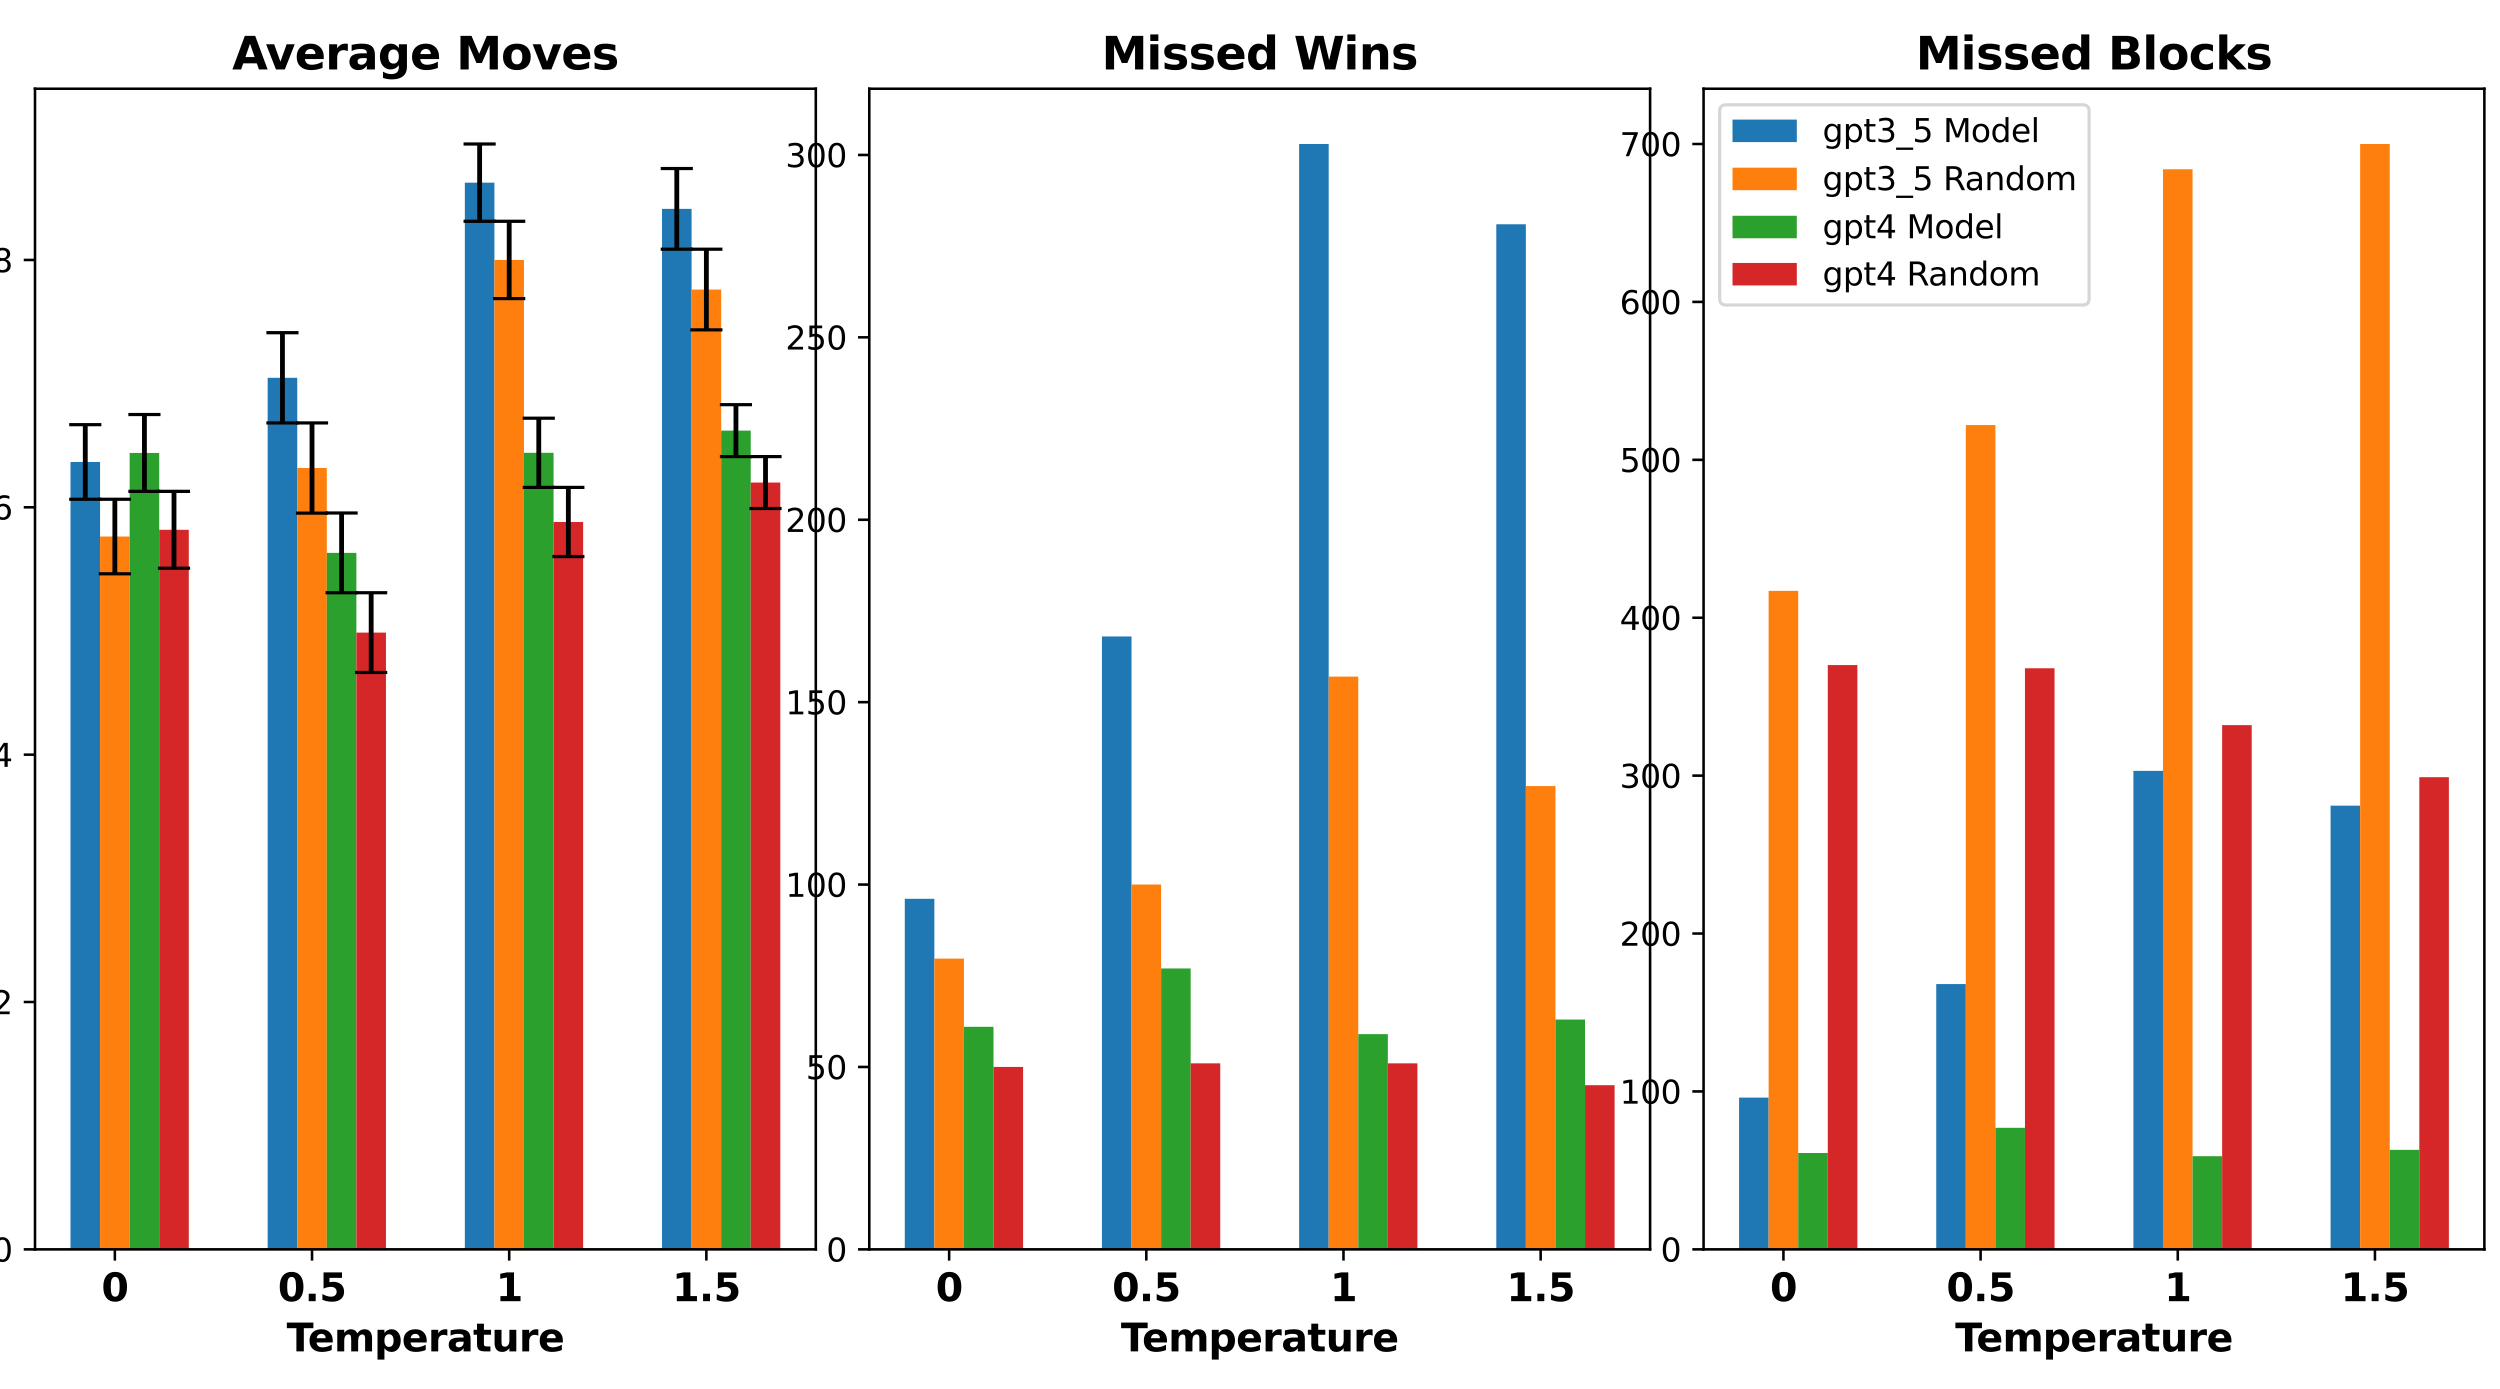 <?xml version="1.0" encoding="utf-8" standalone="no"?>
<!DOCTYPE svg PUBLIC "-//W3C//DTD SVG 1.1//EN"
  "http://www.w3.org/Graphics/SVG/1.1/DTD/svg11.dtd">
<svg xmlns:xlink="http://www.w3.org/1999/xlink" width="777.6pt" height="432pt" viewBox="0 0 777.6 432" xmlns="http://www.w3.org/2000/svg" version="1.1">
 <defs>
  <style type="text/css">*{stroke-linejoin: round; stroke-linecap: butt}</style>
 </defs>
 <g id="figure_1">
  <g id="patch_1">
   <path d="M 0 432 
L 777.6 432 
L 777.6 0 
L 0 0 
z
" style="fill: #ffffff"/>
  </g>
  <g id="axes_1">
   <g id="patch_2">
    <path d="M 10.886 388.6 
L 253.746 388.6 
L 253.746 27.6 
L 10.886 27.6 
z
" style="fill: #ffffff"/>
   </g>
   <g id="patch_3">
    <path d="M 21.925 388.6 
L 31.124 388.6 
L 31.124 143.691 
L 21.925 143.691 
z
" clip-path="url(#p51520b8daf)" style="fill: #1f77b4"/>
   </g>
   <g id="patch_4">
    <path d="M 83.253 388.6 
L 92.452 388.6 
L 92.452 117.512 
L 83.253 117.512 
z
" clip-path="url(#p51520b8daf)" style="fill: #1f77b4"/>
   </g>
   <g id="patch_5">
    <path d="M 144.581 388.6 
L 153.781 388.6 
L 153.781 56.812 
L 144.581 56.812 
z
" clip-path="url(#p51520b8daf)" style="fill: #1f77b4"/>
   </g>
   <g id="patch_6">
    <path d="M 205.91 388.6 
L 215.109 388.6 
L 215.109 64.965 
L 205.91 64.965 
z
" clip-path="url(#p51520b8daf)" style="fill: #1f77b4"/>
   </g>
   <g id="patch_7">
    <path d="M 31.124 388.6 
L 40.323 388.6 
L 40.323 166.884 
L 31.124 166.884 
z
" clip-path="url(#p51520b8daf)" style="fill: #ff7f0e"/>
   </g>
   <g id="patch_8">
    <path d="M 92.452 388.6 
L 101.652 388.6 
L 101.652 145.571 
L 92.452 145.571 
z
" clip-path="url(#p51520b8daf)" style="fill: #ff7f0e"/>
   </g>
   <g id="patch_9">
    <path d="M 153.781 388.6 
L 162.98 388.6 
L 162.98 80.854 
L 153.781 80.854 
z
" clip-path="url(#p51520b8daf)" style="fill: #ff7f0e"/>
   </g>
   <g id="patch_10">
    <path d="M 215.109 388.6 
L 224.308 388.6 
L 224.308 90.053 
L 215.109 90.053 
z
" clip-path="url(#p51520b8daf)" style="fill: #ff7f0e"/>
   </g>
   <g id="patch_11">
    <path d="M 40.323 388.6 
L 49.522 388.6 
L 49.522 140.888 
L 40.323 140.888 
z
" clip-path="url(#p51520b8daf)" style="fill: #2ca02c"/>
   </g>
   <g id="patch_12">
    <path d="M 101.652 388.6 
L 110.851 388.6 
L 110.851 171.963 
L 101.652 171.963 
z
" clip-path="url(#p51520b8daf)" style="fill: #2ca02c"/>
   </g>
   <g id="patch_13">
    <path d="M 162.98 388.6 
L 172.179 388.6 
L 172.179 140.839 
L 162.98 140.839 
z
" clip-path="url(#p51520b8daf)" style="fill: #2ca02c"/>
   </g>
   <g id="patch_14">
    <path d="M 224.308 388.6 
L 233.508 388.6 
L 233.508 133.941 
L 224.308 133.941 
z
" clip-path="url(#p51520b8daf)" style="fill: #2ca02c"/>
   </g>
   <g id="patch_15">
    <path d="M 49.522 388.6 
L 58.722 388.6 
L 58.722 164.785 
L 49.522 164.785 
z
" clip-path="url(#p51520b8daf)" style="fill: #d62728"/>
   </g>
   <g id="patch_16">
    <path d="M 110.851 388.6 
L 120.05 388.6 
L 120.05 196.765 
L 110.851 196.765 
z
" clip-path="url(#p51520b8daf)" style="fill: #d62728"/>
   </g>
   <g id="patch_17">
    <path d="M 172.179 388.6 
L 181.378 388.6 
L 181.378 162.355 
L 172.179 162.355 
z
" clip-path="url(#p51520b8daf)" style="fill: #d62728"/>
   </g>
   <g id="patch_18">
    <path d="M 233.508 388.6 
L 242.707 388.6 
L 242.707 150.097 
L 233.508 150.097 
z
" clip-path="url(#p51520b8daf)" style="fill: #d62728"/>
   </g>
   <g id="matplotlib.axis_1">
    <g id="xtick_1">
     <g id="line2d_1">
      <defs>
       <path id="m16d52d5d19" d="M 0 0 
L 0 3.5 
" style="stroke: #000000; stroke-width: 0.8"/>
      </defs>
      <g>
       <use xlink:href="#m16d52d5d19" x="35.724" y="388.6" style="stroke: #000000; stroke-width: 0.8"/>
      </g>
     </g>
     <g id="text_1">
      <!-- 0 -->
      <g transform="translate(31.549 404.718) scale(0.12 -0.12)">
       <defs>
        <path id="DejaVuSans-Bold-30" d="M 2944 2338 
Q 2944 3213 2780 3570 
Q 2616 3928 2228 3928 
Q 1841 3928 1675 3570 
Q 1509 3213 1509 2338 
Q 1509 1453 1675 1090 
Q 1841 728 2228 728 
Q 2613 728 2778 1090 
Q 2944 1453 2944 2338 
z
M 4147 2328 
Q 4147 1169 3647 539 
Q 3147 -91 2228 -91 
Q 1306 -91 806 539 
Q 306 1169 306 2328 
Q 306 3491 806 4120 
Q 1306 4750 2228 4750 
Q 3147 4750 3647 4120 
Q 4147 3491 4147 2328 
z
" transform="scale(0.016)"/>
       </defs>
       <use xlink:href="#DejaVuSans-Bold-30"/>
      </g>
     </g>
    </g>
    <g id="xtick_2">
     <g id="line2d_2">
      <g>
       <use xlink:href="#m16d52d5d19" x="97.052" y="388.6" style="stroke: #000000; stroke-width: 0.8"/>
      </g>
     </g>
     <g id="text_2">
      <!-- 0.5 -->
      <g transform="translate(86.423 404.718) scale(0.12 -0.12)">
       <defs>
        <path id="DejaVuSans-Bold-2e" d="M 653 1209 
L 1778 1209 
L 1778 0 
L 653 0 
L 653 1209 
z
" transform="scale(0.016)"/>
        <path id="DejaVuSans-Bold-35" d="M 678 4666 
L 3669 4666 
L 3669 3781 
L 1638 3781 
L 1638 3059 
Q 1775 3097 1914 3117 
Q 2053 3138 2203 3138 
Q 3056 3138 3531 2711 
Q 4006 2284 4006 1522 
Q 4006 766 3489 337 
Q 2972 -91 2053 -91 
Q 1656 -91 1267 -14 
Q 878 63 494 219 
L 494 1166 
Q 875 947 1217 837 
Q 1559 728 1863 728 
Q 2300 728 2551 942 
Q 2803 1156 2803 1522 
Q 2803 1891 2551 2103 
Q 2300 2316 1863 2316 
Q 1603 2316 1309 2248 
Q 1016 2181 678 2041 
L 678 4666 
z
" transform="scale(0.016)"/>
       </defs>
       <use xlink:href="#DejaVuSans-Bold-30"/>
       <use xlink:href="#DejaVuSans-Bold-2e" x="69.58"/>
       <use xlink:href="#DejaVuSans-Bold-35" x="107.568"/>
      </g>
     </g>
    </g>
    <g id="xtick_3">
     <g id="line2d_3">
      <g>
       <use xlink:href="#m16d52d5d19" x="158.38" y="388.6" style="stroke: #000000; stroke-width: 0.8"/>
      </g>
     </g>
     <g id="text_3">
      <!-- 1 -->
      <g transform="translate(154.206 404.718) scale(0.12 -0.12)">
       <defs>
        <path id="DejaVuSans-Bold-31" d="M 750 831 
L 1813 831 
L 1813 3847 
L 722 3622 
L 722 4441 
L 1806 4666 
L 2950 4666 
L 2950 831 
L 4013 831 
L 4013 0 
L 750 0 
L 750 831 
z
" transform="scale(0.016)"/>
       </defs>
       <use xlink:href="#DejaVuSans-Bold-31"/>
      </g>
     </g>
    </g>
    <g id="xtick_4">
     <g id="line2d_4">
      <g>
       <use xlink:href="#m16d52d5d19" x="219.709" y="388.6" style="stroke: #000000; stroke-width: 0.8"/>
      </g>
     </g>
     <g id="text_4">
      <!-- 1.5 -->
      <g transform="translate(209.08 404.718) scale(0.12 -0.12)">
       <use xlink:href="#DejaVuSans-Bold-31"/>
       <use xlink:href="#DejaVuSans-Bold-2e" x="69.58"/>
       <use xlink:href="#DejaVuSans-Bold-35" x="107.568"/>
      </g>
     </g>
    </g>
    <g id="text_5">
     <!-- Temperature -->
     <g transform="translate(89.156 420.332) scale(0.12 -0.12)">
      <defs>
       <path id="DejaVuSans-Bold-54" d="M 31 4666 
L 4331 4666 
L 4331 3756 
L 2784 3756 
L 2784 0 
L 1581 0 
L 1581 3756 
L 31 3756 
L 31 4666 
z
" transform="scale(0.016)"/>
       <path id="DejaVuSans-Bold-65" d="M 4031 1759 
L 4031 1441 
L 1416 1441 
Q 1456 1047 1700 850 
Q 1944 653 2381 653 
Q 2734 653 3104 758 
Q 3475 863 3866 1075 
L 3866 213 
Q 3469 63 3072 -14 
Q 2675 -91 2278 -91 
Q 1328 -91 801 392 
Q 275 875 275 1747 
Q 275 2603 792 3093 
Q 1309 3584 2216 3584 
Q 3041 3584 3536 3087 
Q 4031 2591 4031 1759 
z
M 2881 2131 
Q 2881 2450 2695 2645 
Q 2509 2841 2209 2841 
Q 1884 2841 1681 2658 
Q 1478 2475 1428 2131 
L 2881 2131 
z
" transform="scale(0.016)"/>
       <path id="DejaVuSans-Bold-6d" d="M 3781 2919 
Q 3994 3244 4286 3414 
Q 4578 3584 4928 3584 
Q 5531 3584 5847 3212 
Q 6163 2841 6163 2131 
L 6163 0 
L 5038 0 
L 5038 1825 
Q 5041 1866 5042 1909 
Q 5044 1953 5044 2034 
Q 5044 2406 4934 2573 
Q 4825 2741 4581 2741 
Q 4263 2741 4089 2478 
Q 3916 2216 3909 1719 
L 3909 0 
L 2784 0 
L 2784 1825 
Q 2784 2406 2684 2573 
Q 2584 2741 2328 2741 
Q 2006 2741 1831 2477 
Q 1656 2213 1656 1722 
L 1656 0 
L 531 0 
L 531 3500 
L 1656 3500 
L 1656 2988 
Q 1863 3284 2130 3434 
Q 2397 3584 2719 3584 
Q 3081 3584 3359 3409 
Q 3638 3234 3781 2919 
z
" transform="scale(0.016)"/>
       <path id="DejaVuSans-Bold-70" d="M 1656 506 
L 1656 -1331 
L 538 -1331 
L 538 3500 
L 1656 3500 
L 1656 2988 
Q 1888 3294 2169 3439 
Q 2450 3584 2816 3584 
Q 3463 3584 3878 3070 
Q 4294 2556 4294 1747 
Q 4294 938 3878 423 
Q 3463 -91 2816 -91 
Q 2450 -91 2169 54 
Q 1888 200 1656 506 
z
M 2400 2772 
Q 2041 2772 1848 2508 
Q 1656 2244 1656 1747 
Q 1656 1250 1848 986 
Q 2041 722 2400 722 
Q 2759 722 2948 984 
Q 3138 1247 3138 1747 
Q 3138 2247 2948 2509 
Q 2759 2772 2400 2772 
z
" transform="scale(0.016)"/>
       <path id="DejaVuSans-Bold-72" d="M 3138 2547 
Q 2991 2616 2845 2648 
Q 2700 2681 2553 2681 
Q 2122 2681 1889 2404 
Q 1656 2128 1656 1613 
L 1656 0 
L 538 0 
L 538 3500 
L 1656 3500 
L 1656 2925 
Q 1872 3269 2151 3426 
Q 2431 3584 2822 3584 
Q 2878 3584 2943 3579 
Q 3009 3575 3134 3559 
L 3138 2547 
z
" transform="scale(0.016)"/>
       <path id="DejaVuSans-Bold-61" d="M 2106 1575 
Q 1756 1575 1579 1456 
Q 1403 1338 1403 1106 
Q 1403 894 1545 773 
Q 1688 653 1941 653 
Q 2256 653 2472 879 
Q 2688 1106 2688 1447 
L 2688 1575 
L 2106 1575 
z
M 3816 1997 
L 3816 0 
L 2688 0 
L 2688 519 
Q 2463 200 2181 54 
Q 1900 -91 1497 -91 
Q 953 -91 614 226 
Q 275 544 275 1050 
Q 275 1666 698 1953 
Q 1122 2241 2028 2241 
L 2688 2241 
L 2688 2328 
Q 2688 2594 2478 2717 
Q 2269 2841 1825 2841 
Q 1466 2841 1156 2769 
Q 847 2697 581 2553 
L 581 3406 
Q 941 3494 1303 3539 
Q 1666 3584 2028 3584 
Q 2975 3584 3395 3211 
Q 3816 2838 3816 1997 
z
" transform="scale(0.016)"/>
       <path id="DejaVuSans-Bold-74" d="M 1759 4494 
L 1759 3500 
L 2913 3500 
L 2913 2700 
L 1759 2700 
L 1759 1216 
Q 1759 972 1856 886 
Q 1953 800 2241 800 
L 2816 800 
L 2816 0 
L 1856 0 
Q 1194 0 917 276 
Q 641 553 641 1216 
L 641 2700 
L 84 2700 
L 84 3500 
L 641 3500 
L 641 4494 
L 1759 4494 
z
" transform="scale(0.016)"/>
       <path id="DejaVuSans-Bold-75" d="M 500 1363 
L 500 3500 
L 1625 3500 
L 1625 3150 
Q 1625 2866 1622 2436 
Q 1619 2006 1619 1863 
Q 1619 1441 1641 1255 
Q 1663 1069 1716 984 
Q 1784 875 1895 815 
Q 2006 756 2150 756 
Q 2500 756 2700 1025 
Q 2900 1294 2900 1772 
L 2900 3500 
L 4019 3500 
L 4019 0 
L 2900 0 
L 2900 506 
Q 2647 200 2364 54 
Q 2081 -91 1741 -91 
Q 1134 -91 817 281 
Q 500 653 500 1363 
z
" transform="scale(0.016)"/>
      </defs>
      <use xlink:href="#DejaVuSans-Bold-54"/>
      <use xlink:href="#DejaVuSans-Bold-65" x="54.963"/>
      <use xlink:href="#DejaVuSans-Bold-6d" x="122.785"/>
      <use xlink:href="#DejaVuSans-Bold-70" x="226.984"/>
      <use xlink:href="#DejaVuSans-Bold-65" x="298.566"/>
      <use xlink:href="#DejaVuSans-Bold-72" x="366.389"/>
      <use xlink:href="#DejaVuSans-Bold-61" x="415.705"/>
      <use xlink:href="#DejaVuSans-Bold-74" x="483.186"/>
      <use xlink:href="#DejaVuSans-Bold-75" x="530.988"/>
      <use xlink:href="#DejaVuSans-Bold-72" x="602.18"/>
      <use xlink:href="#DejaVuSans-Bold-65" x="651.496"/>
     </g>
    </g>
   </g>
   <g id="matplotlib.axis_2">
    <g id="ytick_1">
     <g id="line2d_5">
      <defs>
       <path id="m250c029707" d="M 0 0 
L -3.5 0 
" style="stroke: #000000; stroke-width: 0.8"/>
      </defs>
      <g>
       <use xlink:href="#m250c029707" x="10.886" y="388.6" style="stroke: #000000; stroke-width: 0.8"/>
      </g>
     </g>
     <g id="text_6">
      <!-- 0 -->
      <g transform="translate(-2.477 392.399) scale(0.1 -0.1)">
       <defs>
        <path id="DejaVuSans-30" d="M 2034 4250 
Q 1547 4250 1301 3770 
Q 1056 3291 1056 2328 
Q 1056 1369 1301 889 
Q 1547 409 2034 409 
Q 2525 409 2770 889 
Q 3016 1369 3016 2328 
Q 3016 3291 2770 3770 
Q 2525 4250 2034 4250 
z
M 2034 4750 
Q 2819 4750 3233 4129 
Q 3647 3509 3647 2328 
Q 3647 1150 3233 529 
Q 2819 -91 2034 -91 
Q 1250 -91 836 529 
Q 422 1150 422 2328 
Q 422 3509 836 4129 
Q 1250 4750 2034 4750 
z
" transform="scale(0.016)"/>
       </defs>
       <use xlink:href="#DejaVuSans-30"/>
      </g>
     </g>
    </g>
    <g id="ytick_2">
     <g id="line2d_6">
      <g>
       <use xlink:href="#m250c029707" x="10.886" y="311.664" style="stroke: #000000; stroke-width: 0.8"/>
      </g>
     </g>
     <g id="text_7">
      <!-- 2 -->
      <g transform="translate(-2.477 315.463) scale(0.1 -0.1)">
       <defs>
        <path id="DejaVuSans-32" d="M 1228 531 
L 3431 531 
L 3431 0 
L 469 0 
L 469 531 
Q 828 903 1448 1529 
Q 2069 2156 2228 2338 
Q 2531 2678 2651 2914 
Q 2772 3150 2772 3378 
Q 2772 3750 2511 3984 
Q 2250 4219 1831 4219 
Q 1534 4219 1204 4116 
Q 875 4013 500 3803 
L 500 4441 
Q 881 4594 1212 4672 
Q 1544 4750 1819 4750 
Q 2544 4750 2975 4387 
Q 3406 4025 3406 3419 
Q 3406 3131 3298 2873 
Q 3191 2616 2906 2266 
Q 2828 2175 2409 1742 
Q 1991 1309 1228 531 
z
" transform="scale(0.016)"/>
       </defs>
       <use xlink:href="#DejaVuSans-32"/>
      </g>
     </g>
    </g>
    <g id="ytick_3">
     <g id="line2d_7">
      <g>
       <use xlink:href="#m250c029707" x="10.886" y="234.727" style="stroke: #000000; stroke-width: 0.8"/>
      </g>
     </g>
     <g id="text_8">
      <!-- 4 -->
      <g transform="translate(-2.477 238.526) scale(0.1 -0.1)">
       <defs>
        <path id="DejaVuSans-34" d="M 2419 4116 
L 825 1625 
L 2419 1625 
L 2419 4116 
z
M 2253 4666 
L 3047 4666 
L 3047 1625 
L 3713 1625 
L 3713 1100 
L 3047 1100 
L 3047 0 
L 2419 0 
L 2419 1100 
L 313 1100 
L 313 1709 
L 2253 4666 
z
" transform="scale(0.016)"/>
       </defs>
       <use xlink:href="#DejaVuSans-34"/>
      </g>
     </g>
    </g>
    <g id="ytick_4">
     <g id="line2d_8">
      <g>
       <use xlink:href="#m250c029707" x="10.886" y="157.791" style="stroke: #000000; stroke-width: 0.8"/>
      </g>
     </g>
     <g id="text_9">
      <!-- 6 -->
      <g transform="translate(-2.477 161.59) scale(0.1 -0.1)">
       <defs>
        <path id="DejaVuSans-36" d="M 2113 2584 
Q 1688 2584 1439 2293 
Q 1191 2003 1191 1497 
Q 1191 994 1439 701 
Q 1688 409 2113 409 
Q 2538 409 2786 701 
Q 3034 994 3034 1497 
Q 3034 2003 2786 2293 
Q 2538 2584 2113 2584 
z
M 3366 4563 
L 3366 3988 
Q 3128 4100 2886 4159 
Q 2644 4219 2406 4219 
Q 1781 4219 1451 3797 
Q 1122 3375 1075 2522 
Q 1259 2794 1537 2939 
Q 1816 3084 2150 3084 
Q 2853 3084 3261 2657 
Q 3669 2231 3669 1497 
Q 3669 778 3244 343 
Q 2819 -91 2113 -91 
Q 1303 -91 875 529 
Q 447 1150 447 2328 
Q 447 3434 972 4092 
Q 1497 4750 2381 4750 
Q 2619 4750 2861 4703 
Q 3103 4656 3366 4563 
z
" transform="scale(0.016)"/>
       </defs>
       <use xlink:href="#DejaVuSans-36"/>
      </g>
     </g>
    </g>
    <g id="ytick_5">
     <g id="line2d_9">
      <g>
       <use xlink:href="#m250c029707" x="10.886" y="80.854" style="stroke: #000000; stroke-width: 0.8"/>
      </g>
     </g>
     <g id="text_10">
      <!-- 8 -->
      <g transform="translate(-2.477 84.654) scale(0.1 -0.1)">
       <defs>
        <path id="DejaVuSans-38" d="M 2034 2216 
Q 1584 2216 1326 1975 
Q 1069 1734 1069 1313 
Q 1069 891 1326 650 
Q 1584 409 2034 409 
Q 2484 409 2743 651 
Q 3003 894 3003 1313 
Q 3003 1734 2745 1975 
Q 2488 2216 2034 2216 
z
M 1403 2484 
Q 997 2584 770 2862 
Q 544 3141 544 3541 
Q 544 4100 942 4425 
Q 1341 4750 2034 4750 
Q 2731 4750 3128 4425 
Q 3525 4100 3525 3541 
Q 3525 3141 3298 2862 
Q 3072 2584 2669 2484 
Q 3125 2378 3379 2068 
Q 3634 1759 3634 1313 
Q 3634 634 3220 271 
Q 2806 -91 2034 -91 
Q 1263 -91 848 271 
Q 434 634 434 1313 
Q 434 1759 690 2068 
Q 947 2378 1403 2484 
z
M 1172 3481 
Q 1172 3119 1398 2916 
Q 1625 2713 2034 2713 
Q 2441 2713 2670 2916 
Q 2900 3119 2900 3481 
Q 2900 3844 2670 4047 
Q 2441 4250 2034 4250 
Q 1625 4250 1398 4047 
Q 1172 3844 1172 3481 
z
" transform="scale(0.016)"/>
       </defs>
       <use xlink:href="#DejaVuSans-38"/>
      </g>
     </g>
    </g>
   </g>
   <g id="LineCollection_1">
    <path d="M 26.524 155.288 
L 26.524 132.094 
" clip-path="url(#p51520b8daf)" style="fill: none; stroke: #000000; stroke-width: 1.5"/>
    <path d="M 87.853 131.542 
L 87.853 103.483 
" clip-path="url(#p51520b8daf)" style="fill: none; stroke: #000000; stroke-width: 1.5"/>
    <path d="M 149.181 68.833 
L 149.181 44.79 
" clip-path="url(#p51520b8daf)" style="fill: none; stroke: #000000; stroke-width: 1.5"/>
    <path d="M 210.509 77.509 
L 210.509 52.421 
" clip-path="url(#p51520b8daf)" style="fill: none; stroke: #000000; stroke-width: 1.5"/>
   </g>
   <g id="line2d_10">
    <defs>
     <path id="m872b9440c9" d="M 5 0 
L -5 -0 
" style="stroke: #000000"/>
    </defs>
    <g clip-path="url(#p51520b8daf)">
     <use xlink:href="#m872b9440c9" x="26.524" y="155.288" style="stroke: #000000"/>
     <use xlink:href="#m872b9440c9" x="87.853" y="131.542" style="stroke: #000000"/>
     <use xlink:href="#m872b9440c9" x="149.181" y="68.833" style="stroke: #000000"/>
     <use xlink:href="#m872b9440c9" x="210.509" y="77.509" style="stroke: #000000"/>
    </g>
   </g>
   <g id="line2d_11">
    <g clip-path="url(#p51520b8daf)">
     <use xlink:href="#m872b9440c9" x="26.524" y="132.094" style="stroke: #000000"/>
     <use xlink:href="#m872b9440c9" x="87.853" y="103.483" style="stroke: #000000"/>
     <use xlink:href="#m872b9440c9" x="149.181" y="44.79" style="stroke: #000000"/>
     <use xlink:href="#m872b9440c9" x="210.509" y="52.421" style="stroke: #000000"/>
    </g>
   </g>
   <g id="LineCollection_2">
    <path d="M 35.724 178.481 
L 35.724 155.288 
" clip-path="url(#p51520b8daf)" style="fill: none; stroke: #000000; stroke-width: 1.5"/>
    <path d="M 97.052 159.601 
L 97.052 131.542 
" clip-path="url(#p51520b8daf)" style="fill: none; stroke: #000000; stroke-width: 1.5"/>
    <path d="M 158.38 92.876 
L 158.38 68.833 
" clip-path="url(#p51520b8daf)" style="fill: none; stroke: #000000; stroke-width: 1.5"/>
    <path d="M 219.709 102.597 
L 219.709 77.509 
" clip-path="url(#p51520b8daf)" style="fill: none; stroke: #000000; stroke-width: 1.5"/>
   </g>
   <g id="line2d_12">
    <g clip-path="url(#p51520b8daf)">
     <use xlink:href="#m872b9440c9" x="35.724" y="178.481" style="stroke: #000000"/>
     <use xlink:href="#m872b9440c9" x="97.052" y="159.601" style="stroke: #000000"/>
     <use xlink:href="#m872b9440c9" x="158.38" y="92.876" style="stroke: #000000"/>
     <use xlink:href="#m872b9440c9" x="219.709" y="102.597" style="stroke: #000000"/>
    </g>
   </g>
   <g id="line2d_13">
    <g clip-path="url(#p51520b8daf)">
     <use xlink:href="#m872b9440c9" x="35.724" y="155.288" style="stroke: #000000"/>
     <use xlink:href="#m872b9440c9" x="97.052" y="131.542" style="stroke: #000000"/>
     <use xlink:href="#m872b9440c9" x="158.38" y="68.833" style="stroke: #000000"/>
     <use xlink:href="#m872b9440c9" x="219.709" y="77.509" style="stroke: #000000"/>
    </g>
   </g>
   <g id="LineCollection_3">
    <path d="M 44.923 152.837 
L 44.923 128.94 
" clip-path="url(#p51520b8daf)" style="fill: none; stroke: #000000; stroke-width: 1.5"/>
    <path d="M 106.251 184.364 
L 106.251 159.562 
" clip-path="url(#p51520b8daf)" style="fill: none; stroke: #000000; stroke-width: 1.5"/>
    <path d="M 167.58 151.597 
L 167.58 130.081 
" clip-path="url(#p51520b8daf)" style="fill: none; stroke: #000000; stroke-width: 1.5"/>
    <path d="M 228.908 142.019 
L 228.908 125.862 
" clip-path="url(#p51520b8daf)" style="fill: none; stroke: #000000; stroke-width: 1.5"/>
   </g>
   <g id="line2d_14">
    <g clip-path="url(#p51520b8daf)">
     <use xlink:href="#m872b9440c9" x="44.923" y="152.837" style="stroke: #000000"/>
     <use xlink:href="#m872b9440c9" x="106.251" y="184.364" style="stroke: #000000"/>
     <use xlink:href="#m872b9440c9" x="167.58" y="151.597" style="stroke: #000000"/>
     <use xlink:href="#m872b9440c9" x="228.908" y="142.019" style="stroke: #000000"/>
    </g>
   </g>
   <g id="line2d_15">
    <g clip-path="url(#p51520b8daf)">
     <use xlink:href="#m872b9440c9" x="44.923" y="128.94" style="stroke: #000000"/>
     <use xlink:href="#m872b9440c9" x="106.251" y="159.562" style="stroke: #000000"/>
     <use xlink:href="#m872b9440c9" x="167.58" y="130.081" style="stroke: #000000"/>
     <use xlink:href="#m872b9440c9" x="228.908" y="125.862" style="stroke: #000000"/>
    </g>
   </g>
   <g id="LineCollection_4">
    <path d="M 54.122 176.733 
L 54.122 152.837 
" clip-path="url(#p51520b8daf)" style="fill: none; stroke: #000000; stroke-width: 1.5"/>
    <path d="M 115.45 209.166 
L 115.45 184.364 
" clip-path="url(#p51520b8daf)" style="fill: none; stroke: #000000; stroke-width: 1.5"/>
    <path d="M 176.779 173.113 
L 176.779 151.597 
" clip-path="url(#p51520b8daf)" style="fill: none; stroke: #000000; stroke-width: 1.5"/>
    <path d="M 238.107 158.175 
L 238.107 142.019 
" clip-path="url(#p51520b8daf)" style="fill: none; stroke: #000000; stroke-width: 1.5"/>
   </g>
   <g id="line2d_16">
    <g clip-path="url(#p51520b8daf)">
     <use xlink:href="#m872b9440c9" x="54.122" y="176.733" style="stroke: #000000"/>
     <use xlink:href="#m872b9440c9" x="115.45" y="209.166" style="stroke: #000000"/>
     <use xlink:href="#m872b9440c9" x="176.779" y="173.113" style="stroke: #000000"/>
     <use xlink:href="#m872b9440c9" x="238.107" y="158.175" style="stroke: #000000"/>
    </g>
   </g>
   <g id="line2d_17">
    <g clip-path="url(#p51520b8daf)">
     <use xlink:href="#m872b9440c9" x="54.122" y="152.837" style="stroke: #000000"/>
     <use xlink:href="#m872b9440c9" x="115.45" y="184.364" style="stroke: #000000"/>
     <use xlink:href="#m872b9440c9" x="176.779" y="151.597" style="stroke: #000000"/>
     <use xlink:href="#m872b9440c9" x="238.107" y="142.019" style="stroke: #000000"/>
    </g>
   </g>
   <g id="patch_19">
    <path d="M 10.886 388.6 
L 10.886 27.6 
" style="fill: none; stroke: #000000; stroke-width: 0.8; stroke-linejoin: miter; stroke-linecap: square"/>
   </g>
   <g id="patch_20">
    <path d="M 253.746 388.6 
L 253.746 27.6 
" style="fill: none; stroke: #000000; stroke-width: 0.8; stroke-linejoin: miter; stroke-linecap: square"/>
   </g>
   <g id="patch_21">
    <path d="M 10.886 388.6 
L 253.746 388.6 
" style="fill: none; stroke: #000000; stroke-width: 0.8; stroke-linejoin: miter; stroke-linecap: square"/>
   </g>
   <g id="patch_22">
    <path d="M 10.886 27.6 
L 253.746 27.6 
" style="fill: none; stroke: #000000; stroke-width: 0.8; stroke-linejoin: miter; stroke-linecap: square"/>
   </g>
   <g id="text_11">
    <!-- Average Moves -->
    <g transform="translate(72.217 21.6) scale(0.14 -0.14)">
     <defs>
      <path id="DejaVuSans-Bold-41" d="M 3419 850 
L 1538 850 
L 1241 0 
L 31 0 
L 1759 4666 
L 3194 4666 
L 4922 0 
L 3713 0 
L 3419 850 
z
M 1838 1716 
L 3116 1716 
L 2478 3572 
L 1838 1716 
z
" transform="scale(0.016)"/>
      <path id="DejaVuSans-Bold-76" d="M 97 3500 
L 1216 3500 
L 2088 1081 
L 2956 3500 
L 4078 3500 
L 2700 0 
L 1472 0 
L 97 3500 
z
" transform="scale(0.016)"/>
      <path id="DejaVuSans-Bold-67" d="M 2919 594 
Q 2688 288 2409 144 
Q 2131 0 1766 0 
Q 1125 0 706 504 
Q 288 1009 288 1791 
Q 288 2575 706 3076 
Q 1125 3578 1766 3578 
Q 2131 3578 2409 3434 
Q 2688 3291 2919 2981 
L 2919 3500 
L 4044 3500 
L 4044 353 
Q 4044 -491 3511 -936 
Q 2978 -1381 1966 -1381 
Q 1638 -1381 1331 -1331 
Q 1025 -1281 716 -1178 
L 716 -306 
Q 1009 -475 1290 -558 
Q 1572 -641 1856 -641 
Q 2406 -641 2662 -400 
Q 2919 -159 2919 353 
L 2919 594 
z
M 2181 2772 
Q 1834 2772 1640 2515 
Q 1447 2259 1447 1791 
Q 1447 1309 1634 1061 
Q 1822 813 2181 813 
Q 2531 813 2725 1069 
Q 2919 1325 2919 1791 
Q 2919 2259 2725 2515 
Q 2531 2772 2181 2772 
z
" transform="scale(0.016)"/>
      <path id="DejaVuSans-Bold-20" transform="scale(0.016)"/>
      <path id="DejaVuSans-Bold-4d" d="M 588 4666 
L 2119 4666 
L 3181 2169 
L 4250 4666 
L 5778 4666 
L 5778 0 
L 4641 0 
L 4641 3413 
L 3566 897 
L 2803 897 
L 1728 3413 
L 1728 0 
L 588 0 
L 588 4666 
z
" transform="scale(0.016)"/>
      <path id="DejaVuSans-Bold-6f" d="M 2203 2784 
Q 1831 2784 1636 2517 
Q 1441 2250 1441 1747 
Q 1441 1244 1636 976 
Q 1831 709 2203 709 
Q 2569 709 2762 976 
Q 2956 1244 2956 1747 
Q 2956 2250 2762 2517 
Q 2569 2784 2203 2784 
z
M 2203 3584 
Q 3106 3584 3614 3096 
Q 4122 2609 4122 1747 
Q 4122 884 3614 396 
Q 3106 -91 2203 -91 
Q 1297 -91 786 396 
Q 275 884 275 1747 
Q 275 2609 786 3096 
Q 1297 3584 2203 3584 
z
" transform="scale(0.016)"/>
      <path id="DejaVuSans-Bold-73" d="M 3272 3391 
L 3272 2541 
Q 2913 2691 2578 2766 
Q 2244 2841 1947 2841 
Q 1628 2841 1473 2761 
Q 1319 2681 1319 2516 
Q 1319 2381 1436 2309 
Q 1553 2238 1856 2203 
L 2053 2175 
Q 2913 2066 3209 1816 
Q 3506 1566 3506 1031 
Q 3506 472 3093 190 
Q 2681 -91 1863 -91 
Q 1516 -91 1145 -36 
Q 775 19 384 128 
L 384 978 
Q 719 816 1070 734 
Q 1422 653 1784 653 
Q 2113 653 2278 743 
Q 2444 834 2444 1013 
Q 2444 1163 2330 1236 
Q 2216 1309 1875 1350 
L 1678 1375 
Q 931 1469 631 1722 
Q 331 1975 331 2491 
Q 331 3047 712 3315 
Q 1094 3584 1881 3584 
Q 2191 3584 2531 3537 
Q 2872 3491 3272 3391 
z
" transform="scale(0.016)"/>
     </defs>
     <use xlink:href="#DejaVuSans-Bold-41"/>
     <use xlink:href="#DejaVuSans-Bold-76" x="73.768"/>
     <use xlink:href="#DejaVuSans-Bold-65" x="138.953"/>
     <use xlink:href="#DejaVuSans-Bold-72" x="206.775"/>
     <use xlink:href="#DejaVuSans-Bold-61" x="256.092"/>
     <use xlink:href="#DejaVuSans-Bold-67" x="323.572"/>
     <use xlink:href="#DejaVuSans-Bold-65" x="395.154"/>
     <use xlink:href="#DejaVuSans-Bold-20" x="462.977"/>
     <use xlink:href="#DejaVuSans-Bold-4d" x="497.791"/>
     <use xlink:href="#DejaVuSans-Bold-6f" x="597.303"/>
     <use xlink:href="#DejaVuSans-Bold-76" x="666.004"/>
     <use xlink:href="#DejaVuSans-Bold-65" x="731.189"/>
     <use xlink:href="#DejaVuSans-Bold-73" x="799.012"/>
    </g>
   </g>
  </g>
  <g id="axes_2">
   <g id="patch_23">
    <path d="M 270.382 388.6 
L 513.243 388.6 
L 513.243 27.6 
L 270.382 27.6 
z
" style="fill: #ffffff"/>
   </g>
   <g id="patch_24">
    <path d="M 281.422 388.6 
L 290.621 388.6 
L 290.621 279.557 
L 281.422 279.557 
z
" clip-path="url(#p737c7d9e2f)" style="fill: #1f77b4"/>
   </g>
   <g id="patch_25">
    <path d="M 342.75 388.6 
L 351.949 388.6 
L 351.949 197.973 
L 342.75 197.973 
z
" clip-path="url(#p737c7d9e2f)" style="fill: #1f77b4"/>
   </g>
   <g id="patch_26">
    <path d="M 404.078 388.6 
L 413.278 388.6 
L 413.278 44.79 
L 404.078 44.79 
z
" clip-path="url(#p737c7d9e2f)" style="fill: #1f77b4"/>
   </g>
   <g id="patch_27">
    <path d="M 465.407 388.6 
L 474.606 388.6 
L 474.606 69.754 
L 465.407 69.754 
z
" clip-path="url(#p737c7d9e2f)" style="fill: #1f77b4"/>
   </g>
   <g id="patch_28">
    <path d="M 290.621 388.6 
L 299.82 388.6 
L 299.82 298.166 
L 290.621 298.166 
z
" clip-path="url(#p737c7d9e2f)" style="fill: #ff7f0e"/>
   </g>
   <g id="patch_29">
    <path d="M 351.949 388.6 
L 361.149 388.6 
L 361.149 275.132 
L 351.949 275.132 
z
" clip-path="url(#p737c7d9e2f)" style="fill: #ff7f0e"/>
   </g>
   <g id="patch_30">
    <path d="M 413.278 388.6 
L 422.477 388.6 
L 422.477 210.454 
L 413.278 210.454 
z
" clip-path="url(#p737c7d9e2f)" style="fill: #ff7f0e"/>
   </g>
   <g id="patch_31">
    <path d="M 474.606 388.6 
L 483.805 388.6 
L 483.805 244.495 
L 474.606 244.495 
z
" clip-path="url(#p737c7d9e2f)" style="fill: #ff7f0e"/>
   </g>
   <g id="patch_32">
    <path d="M 299.82 388.6 
L 309.019 388.6 
L 309.019 319.384 
L 299.82 319.384 
z
" clip-path="url(#p737c7d9e2f)" style="fill: #2ca02c"/>
   </g>
   <g id="patch_33">
    <path d="M 361.149 388.6 
L 370.348 388.6 
L 370.348 301.229 
L 361.149 301.229 
z
" clip-path="url(#p737c7d9e2f)" style="fill: #2ca02c"/>
   </g>
   <g id="patch_34">
    <path d="M 422.477 388.6 
L 431.676 388.6 
L 431.676 321.654 
L 422.477 321.654 
z
" clip-path="url(#p737c7d9e2f)" style="fill: #2ca02c"/>
   </g>
   <g id="patch_35">
    <path d="M 483.805 388.6 
L 493.005 388.6 
L 493.005 317.115 
L 483.805 317.115 
z
" clip-path="url(#p737c7d9e2f)" style="fill: #2ca02c"/>
   </g>
   <g id="patch_36">
    <path d="M 309.019 388.6 
L 318.219 388.6 
L 318.219 331.866 
L 309.019 331.866 
z
" clip-path="url(#p737c7d9e2f)" style="fill: #d62728"/>
   </g>
   <g id="patch_37">
    <path d="M 370.348 388.6 
L 379.547 388.6 
L 379.547 330.731 
L 370.348 330.731 
z
" clip-path="url(#p737c7d9e2f)" style="fill: #d62728"/>
   </g>
   <g id="patch_38">
    <path d="M 431.676 388.6 
L 440.875 388.6 
L 440.875 330.731 
L 431.676 330.731 
z
" clip-path="url(#p737c7d9e2f)" style="fill: #d62728"/>
   </g>
   <g id="patch_39">
    <path d="M 493.005 388.6 
L 502.204 388.6 
L 502.204 337.539 
L 493.005 337.539 
z
" clip-path="url(#p737c7d9e2f)" style="fill: #d62728"/>
   </g>
   <g id="matplotlib.axis_3">
    <g id="xtick_5">
     <g id="line2d_18">
      <g>
       <use xlink:href="#m16d52d5d19" x="295.221" y="388.6" style="stroke: #000000; stroke-width: 0.8"/>
      </g>
     </g>
     <g id="text_12">
      <!-- 0 -->
      <g transform="translate(291.046 404.718) scale(0.12 -0.12)">
       <use xlink:href="#DejaVuSans-Bold-30"/>
      </g>
     </g>
    </g>
    <g id="xtick_6">
     <g id="line2d_19">
      <g>
       <use xlink:href="#m16d52d5d19" x="356.549" y="388.6" style="stroke: #000000; stroke-width: 0.8"/>
      </g>
     </g>
     <g id="text_13">
      <!-- 0.5 -->
      <g transform="translate(345.92 404.718) scale(0.12 -0.12)">
       <use xlink:href="#DejaVuSans-Bold-30"/>
       <use xlink:href="#DejaVuSans-Bold-2e" x="69.58"/>
       <use xlink:href="#DejaVuSans-Bold-35" x="107.568"/>
      </g>
     </g>
    </g>
    <g id="xtick_7">
     <g id="line2d_20">
      <g>
       <use xlink:href="#m16d52d5d19" x="417.877" y="388.6" style="stroke: #000000; stroke-width: 0.8"/>
      </g>
     </g>
     <g id="text_14">
      <!-- 1 -->
      <g transform="translate(413.703 404.718) scale(0.12 -0.12)">
       <use xlink:href="#DejaVuSans-Bold-31"/>
      </g>
     </g>
    </g>
    <g id="xtick_8">
     <g id="line2d_21">
      <g>
       <use xlink:href="#m16d52d5d19" x="479.206" y="388.6" style="stroke: #000000; stroke-width: 0.8"/>
      </g>
     </g>
     <g id="text_15">
      <!-- 1.5 -->
      <g transform="translate(468.577 404.718) scale(0.12 -0.12)">
       <use xlink:href="#DejaVuSans-Bold-31"/>
       <use xlink:href="#DejaVuSans-Bold-2e" x="69.58"/>
       <use xlink:href="#DejaVuSans-Bold-35" x="107.568"/>
      </g>
     </g>
    </g>
    <g id="text_16">
     <!-- Temperature -->
     <g transform="translate(348.653 420.332) scale(0.12 -0.12)">
      <use xlink:href="#DejaVuSans-Bold-54"/>
      <use xlink:href="#DejaVuSans-Bold-65" x="54.963"/>
      <use xlink:href="#DejaVuSans-Bold-6d" x="122.785"/>
      <use xlink:href="#DejaVuSans-Bold-70" x="226.984"/>
      <use xlink:href="#DejaVuSans-Bold-65" x="298.566"/>
      <use xlink:href="#DejaVuSans-Bold-72" x="366.389"/>
      <use xlink:href="#DejaVuSans-Bold-61" x="415.705"/>
      <use xlink:href="#DejaVuSans-Bold-74" x="483.186"/>
      <use xlink:href="#DejaVuSans-Bold-75" x="530.988"/>
      <use xlink:href="#DejaVuSans-Bold-72" x="602.18"/>
      <use xlink:href="#DejaVuSans-Bold-65" x="651.496"/>
     </g>
    </g>
   </g>
   <g id="matplotlib.axis_4">
    <g id="ytick_6">
     <g id="line2d_22">
      <g>
       <use xlink:href="#m250c029707" x="270.382" y="388.6" style="stroke: #000000; stroke-width: 0.8"/>
      </g>
     </g>
     <g id="text_17">
      <!-- 0 -->
      <g transform="translate(257.02 392.399) scale(0.1 -0.1)">
       <use xlink:href="#DejaVuSans-30"/>
      </g>
     </g>
    </g>
    <g id="ytick_7">
     <g id="line2d_23">
      <g>
       <use xlink:href="#m250c029707" x="270.382" y="331.866" style="stroke: #000000; stroke-width: 0.8"/>
      </g>
     </g>
     <g id="text_18">
      <!-- 50 -->
      <g transform="translate(250.657 335.665) scale(0.1 -0.1)">
       <defs>
        <path id="DejaVuSans-35" d="M 691 4666 
L 3169 4666 
L 3169 4134 
L 1269 4134 
L 1269 2991 
Q 1406 3038 1543 3061 
Q 1681 3084 1819 3084 
Q 2600 3084 3056 2656 
Q 3513 2228 3513 1497 
Q 3513 744 3044 326 
Q 2575 -91 1722 -91 
Q 1428 -91 1123 -41 
Q 819 9 494 109 
L 494 744 
Q 775 591 1075 516 
Q 1375 441 1709 441 
Q 2250 441 2565 725 
Q 2881 1009 2881 1497 
Q 2881 1984 2565 2268 
Q 2250 2553 1709 2553 
Q 1456 2553 1204 2497 
Q 953 2441 691 2322 
L 691 4666 
z
" transform="scale(0.016)"/>
       </defs>
       <use xlink:href="#DejaVuSans-35"/>
       <use xlink:href="#DejaVuSans-30" x="63.623"/>
      </g>
     </g>
    </g>
    <g id="ytick_8">
     <g id="line2d_24">
      <g>
       <use xlink:href="#m250c029707" x="270.382" y="275.132" style="stroke: #000000; stroke-width: 0.8"/>
      </g>
     </g>
     <g id="text_19">
      <!-- 100 -->
      <g transform="translate(244.295 278.931) scale(0.1 -0.1)">
       <defs>
        <path id="DejaVuSans-31" d="M 794 531 
L 1825 531 
L 1825 4091 
L 703 3866 
L 703 4441 
L 1819 4666 
L 2450 4666 
L 2450 531 
L 3481 531 
L 3481 0 
L 794 0 
L 794 531 
z
" transform="scale(0.016)"/>
       </defs>
       <use xlink:href="#DejaVuSans-31"/>
       <use xlink:href="#DejaVuSans-30" x="63.623"/>
       <use xlink:href="#DejaVuSans-30" x="127.246"/>
      </g>
     </g>
    </g>
    <g id="ytick_9">
     <g id="line2d_25">
      <g>
       <use xlink:href="#m250c029707" x="270.382" y="218.397" style="stroke: #000000; stroke-width: 0.8"/>
      </g>
     </g>
     <g id="text_20">
      <!-- 150 -->
      <g transform="translate(244.295 222.196) scale(0.1 -0.1)">
       <use xlink:href="#DejaVuSans-31"/>
       <use xlink:href="#DejaVuSans-35" x="63.623"/>
       <use xlink:href="#DejaVuSans-30" x="127.246"/>
      </g>
     </g>
    </g>
    <g id="ytick_10">
     <g id="line2d_26">
      <g>
       <use xlink:href="#m250c029707" x="270.382" y="161.663" style="stroke: #000000; stroke-width: 0.8"/>
      </g>
     </g>
     <g id="text_21">
      <!-- 200 -->
      <g transform="translate(244.295 165.462) scale(0.1 -0.1)">
       <use xlink:href="#DejaVuSans-32"/>
       <use xlink:href="#DejaVuSans-30" x="63.623"/>
       <use xlink:href="#DejaVuSans-30" x="127.246"/>
      </g>
     </g>
    </g>
    <g id="ytick_11">
     <g id="line2d_27">
      <g>
       <use xlink:href="#m250c029707" x="270.382" y="104.929" style="stroke: #000000; stroke-width: 0.8"/>
      </g>
     </g>
     <g id="text_22">
      <!-- 250 -->
      <g transform="translate(244.295 108.728) scale(0.1 -0.1)">
       <use xlink:href="#DejaVuSans-32"/>
       <use xlink:href="#DejaVuSans-35" x="63.623"/>
       <use xlink:href="#DejaVuSans-30" x="127.246"/>
      </g>
     </g>
    </g>
    <g id="ytick_12">
     <g id="line2d_28">
      <g>
       <use xlink:href="#m250c029707" x="270.382" y="48.195" style="stroke: #000000; stroke-width: 0.8"/>
      </g>
     </g>
     <g id="text_23">
      <!-- 300 -->
      <g transform="translate(244.295 51.994) scale(0.1 -0.1)">
       <defs>
        <path id="DejaVuSans-33" d="M 2597 2516 
Q 3050 2419 3304 2112 
Q 3559 1806 3559 1356 
Q 3559 666 3084 287 
Q 2609 -91 1734 -91 
Q 1441 -91 1130 -33 
Q 819 25 488 141 
L 488 750 
Q 750 597 1062 519 
Q 1375 441 1716 441 
Q 2309 441 2620 675 
Q 2931 909 2931 1356 
Q 2931 1769 2642 2001 
Q 2353 2234 1838 2234 
L 1294 2234 
L 1294 2753 
L 1863 2753 
Q 2328 2753 2575 2939 
Q 2822 3125 2822 3475 
Q 2822 3834 2567 4026 
Q 2313 4219 1838 4219 
Q 1578 4219 1281 4162 
Q 984 4106 628 3988 
L 628 4550 
Q 988 4650 1302 4700 
Q 1616 4750 1894 4750 
Q 2613 4750 3031 4423 
Q 3450 4097 3450 3541 
Q 3450 3153 3228 2886 
Q 3006 2619 2597 2516 
z
" transform="scale(0.016)"/>
       </defs>
       <use xlink:href="#DejaVuSans-33"/>
       <use xlink:href="#DejaVuSans-30" x="63.623"/>
       <use xlink:href="#DejaVuSans-30" x="127.246"/>
      </g>
     </g>
    </g>
   </g>
   <g id="patch_40">
    <path d="M 270.382 388.6 
L 270.382 27.6 
" style="fill: none; stroke: #000000; stroke-width: 0.8; stroke-linejoin: miter; stroke-linecap: square"/>
   </g>
   <g id="patch_41">
    <path d="M 513.243 388.6 
L 513.243 27.6 
" style="fill: none; stroke: #000000; stroke-width: 0.8; stroke-linejoin: miter; stroke-linecap: square"/>
   </g>
   <g id="patch_42">
    <path d="M 270.382 388.6 
L 513.243 388.6 
" style="fill: none; stroke: #000000; stroke-width: 0.8; stroke-linejoin: miter; stroke-linecap: square"/>
   </g>
   <g id="patch_43">
    <path d="M 270.382 27.6 
L 513.243 27.6 
" style="fill: none; stroke: #000000; stroke-width: 0.8; stroke-linejoin: miter; stroke-linecap: square"/>
   </g>
   <g id="text_24">
    <!-- Missed Wins -->
    <g transform="translate(342.65 21.6) scale(0.14 -0.14)">
     <defs>
      <path id="DejaVuSans-Bold-69" d="M 538 3500 
L 1656 3500 
L 1656 0 
L 538 0 
L 538 3500 
z
M 538 4863 
L 1656 4863 
L 1656 3950 
L 538 3950 
L 538 4863 
z
" transform="scale(0.016)"/>
      <path id="DejaVuSans-Bold-64" d="M 2919 2988 
L 2919 4863 
L 4044 4863 
L 4044 0 
L 2919 0 
L 2919 506 
Q 2688 197 2409 53 
Q 2131 -91 1766 -91 
Q 1119 -91 703 423 
Q 288 938 288 1747 
Q 288 2556 703 3070 
Q 1119 3584 1766 3584 
Q 2128 3584 2408 3439 
Q 2688 3294 2919 2988 
z
M 2181 722 
Q 2541 722 2730 984 
Q 2919 1247 2919 1747 
Q 2919 2247 2730 2509 
Q 2541 2772 2181 2772 
Q 1825 2772 1636 2509 
Q 1447 2247 1447 1747 
Q 1447 1247 1636 984 
Q 1825 722 2181 722 
z
" transform="scale(0.016)"/>
      <path id="DejaVuSans-Bold-57" d="M 191 4666 
L 1344 4666 
L 2150 1275 
L 2950 4666 
L 4109 4666 
L 4909 1275 
L 5716 4666 
L 6859 4666 
L 5759 0 
L 4372 0 
L 3525 3547 
L 2688 0 
L 1300 0 
L 191 4666 
z
" transform="scale(0.016)"/>
      <path id="DejaVuSans-Bold-6e" d="M 4056 2131 
L 4056 0 
L 2931 0 
L 2931 347 
L 2931 1631 
Q 2931 2084 2911 2256 
Q 2891 2428 2841 2509 
Q 2775 2619 2662 2680 
Q 2550 2741 2406 2741 
Q 2056 2741 1856 2470 
Q 1656 2200 1656 1722 
L 1656 0 
L 538 0 
L 538 3500 
L 1656 3500 
L 1656 2988 
Q 1909 3294 2193 3439 
Q 2478 3584 2822 3584 
Q 3428 3584 3742 3212 
Q 4056 2841 4056 2131 
z
" transform="scale(0.016)"/>
     </defs>
     <use xlink:href="#DejaVuSans-Bold-4d"/>
     <use xlink:href="#DejaVuSans-Bold-69" x="99.512"/>
     <use xlink:href="#DejaVuSans-Bold-73" x="133.789"/>
     <use xlink:href="#DejaVuSans-Bold-73" x="193.311"/>
     <use xlink:href="#DejaVuSans-Bold-65" x="252.832"/>
     <use xlink:href="#DejaVuSans-Bold-64" x="320.654"/>
     <use xlink:href="#DejaVuSans-Bold-20" x="392.236"/>
     <use xlink:href="#DejaVuSans-Bold-57" x="427.051"/>
     <use xlink:href="#DejaVuSans-Bold-69" x="537.354"/>
     <use xlink:href="#DejaVuSans-Bold-6e" x="571.631"/>
     <use xlink:href="#DejaVuSans-Bold-73" x="642.822"/>
    </g>
   </g>
  </g>
  <g id="axes_3">
   <g id="patch_44">
    <path d="M 529.88 388.6 
L 772.74 388.6 
L 772.74 27.6 
L 529.88 27.6 
z
" style="fill: #ffffff"/>
   </g>
   <g id="patch_45">
    <path d="M 540.919 388.6 
L 550.118 388.6 
L 550.118 341.4 
L 540.919 341.4 
z
" clip-path="url(#p972e1e6948)" style="fill: #1f77b4"/>
   </g>
   <g id="patch_46">
    <path d="M 602.247 388.6 
L 611.446 388.6 
L 611.446 306.086 
L 602.247 306.086 
z
" clip-path="url(#p972e1e6948)" style="fill: #1f77b4"/>
   </g>
   <g id="patch_47">
    <path d="M 663.575 388.6 
L 672.775 388.6 
L 672.775 239.78 
L 663.575 239.78 
z
" clip-path="url(#p972e1e6948)" style="fill: #1f77b4"/>
   </g>
   <g id="patch_48">
    <path d="M 724.904 388.6 
L 734.103 388.6 
L 734.103 250.585 
L 724.904 250.585 
z
" clip-path="url(#p972e1e6948)" style="fill: #1f77b4"/>
   </g>
   <g id="patch_49">
    <path d="M 550.118 388.6 
L 559.317 388.6 
L 559.317 183.788 
L 550.118 183.788 
z
" clip-path="url(#p972e1e6948)" style="fill: #ff7f0e"/>
   </g>
   <g id="patch_50">
    <path d="M 611.446 388.6 
L 620.646 388.6 
L 620.646 132.216 
L 611.446 132.216 
z
" clip-path="url(#p972e1e6948)" style="fill: #ff7f0e"/>
   </g>
   <g id="patch_51">
    <path d="M 672.775 388.6 
L 681.974 388.6 
L 681.974 52.649 
L 672.775 52.649 
z
" clip-path="url(#p972e1e6948)" style="fill: #ff7f0e"/>
   </g>
   <g id="patch_52">
    <path d="M 734.103 388.6 
L 743.302 388.6 
L 743.302 44.79 
L 734.103 44.79 
z
" clip-path="url(#p972e1e6948)" style="fill: #ff7f0e"/>
   </g>
   <g id="patch_53">
    <path d="M 559.317 388.6 
L 568.516 388.6 
L 568.516 358.639 
L 559.317 358.639 
z
" clip-path="url(#p972e1e6948)" style="fill: #2ca02c"/>
   </g>
   <g id="patch_54">
    <path d="M 620.646 388.6 
L 629.845 388.6 
L 629.845 350.781 
L 620.646 350.781 
z
" clip-path="url(#p972e1e6948)" style="fill: #2ca02c"/>
   </g>
   <g id="patch_55">
    <path d="M 681.974 388.6 
L 691.173 388.6 
L 691.173 359.622 
L 681.974 359.622 
z
" clip-path="url(#p972e1e6948)" style="fill: #2ca02c"/>
   </g>
   <g id="patch_56">
    <path d="M 743.302 388.6 
L 752.502 388.6 
L 752.502 357.657 
L 743.302 357.657 
z
" clip-path="url(#p972e1e6948)" style="fill: #2ca02c"/>
   </g>
   <g id="patch_57">
    <path d="M 568.516 388.6 
L 577.716 388.6 
L 577.716 206.872 
L 568.516 206.872 
z
" clip-path="url(#p972e1e6948)" style="fill: #d62728"/>
   </g>
   <g id="patch_58">
    <path d="M 629.845 388.6 
L 639.044 388.6 
L 639.044 207.854 
L 629.845 207.854 
z
" clip-path="url(#p972e1e6948)" style="fill: #d62728"/>
   </g>
   <g id="patch_59">
    <path d="M 691.173 388.6 
L 700.372 388.6 
L 700.372 225.536 
L 691.173 225.536 
z
" clip-path="url(#p972e1e6948)" style="fill: #d62728"/>
   </g>
   <g id="patch_60">
    <path d="M 752.502 388.6 
L 761.701 388.6 
L 761.701 241.744 
L 752.502 241.744 
z
" clip-path="url(#p972e1e6948)" style="fill: #d62728"/>
   </g>
   <g id="matplotlib.axis_5">
    <g id="xtick_9">
     <g id="line2d_29">
      <g>
       <use xlink:href="#m16d52d5d19" x="554.718" y="388.6" style="stroke: #000000; stroke-width: 0.8"/>
      </g>
     </g>
     <g id="text_25">
      <!-- 0 -->
      <g transform="translate(550.543 404.718) scale(0.12 -0.12)">
       <use xlink:href="#DejaVuSans-Bold-30"/>
      </g>
     </g>
    </g>
    <g id="xtick_10">
     <g id="line2d_30">
      <g>
       <use xlink:href="#m16d52d5d19" x="616.046" y="388.6" style="stroke: #000000; stroke-width: 0.8"/>
      </g>
     </g>
     <g id="text_26">
      <!-- 0.5 -->
      <g transform="translate(605.417 404.718) scale(0.12 -0.12)">
       <use xlink:href="#DejaVuSans-Bold-30"/>
       <use xlink:href="#DejaVuSans-Bold-2e" x="69.58"/>
       <use xlink:href="#DejaVuSans-Bold-35" x="107.568"/>
      </g>
     </g>
    </g>
    <g id="xtick_11">
     <g id="line2d_31">
      <g>
       <use xlink:href="#m16d52d5d19" x="677.374" y="388.6" style="stroke: #000000; stroke-width: 0.8"/>
      </g>
     </g>
     <g id="text_27">
      <!-- 1 -->
      <g transform="translate(673.2 404.718) scale(0.12 -0.12)">
       <use xlink:href="#DejaVuSans-Bold-31"/>
      </g>
     </g>
    </g>
    <g id="xtick_12">
     <g id="line2d_32">
      <g>
       <use xlink:href="#m16d52d5d19" x="738.703" y="388.6" style="stroke: #000000; stroke-width: 0.8"/>
      </g>
     </g>
     <g id="text_28">
      <!-- 1.5 -->
      <g transform="translate(728.074 404.718) scale(0.12 -0.12)">
       <use xlink:href="#DejaVuSans-Bold-31"/>
       <use xlink:href="#DejaVuSans-Bold-2e" x="69.58"/>
       <use xlink:href="#DejaVuSans-Bold-35" x="107.568"/>
      </g>
     </g>
    </g>
    <g id="text_29">
     <!-- Temperature -->
     <g transform="translate(608.15 420.332) scale(0.12 -0.12)">
      <use xlink:href="#DejaVuSans-Bold-54"/>
      <use xlink:href="#DejaVuSans-Bold-65" x="54.963"/>
      <use xlink:href="#DejaVuSans-Bold-6d" x="122.785"/>
      <use xlink:href="#DejaVuSans-Bold-70" x="226.984"/>
      <use xlink:href="#DejaVuSans-Bold-65" x="298.566"/>
      <use xlink:href="#DejaVuSans-Bold-72" x="366.389"/>
      <use xlink:href="#DejaVuSans-Bold-61" x="415.705"/>
      <use xlink:href="#DejaVuSans-Bold-74" x="483.186"/>
      <use xlink:href="#DejaVuSans-Bold-75" x="530.988"/>
      <use xlink:href="#DejaVuSans-Bold-72" x="602.18"/>
      <use xlink:href="#DejaVuSans-Bold-65" x="651.496"/>
     </g>
    </g>
   </g>
   <g id="matplotlib.axis_6">
    <g id="ytick_13">
     <g id="line2d_33">
      <g>
       <use xlink:href="#m250c029707" x="529.88" y="388.6" style="stroke: #000000; stroke-width: 0.8"/>
      </g>
     </g>
     <g id="text_30">
      <!-- 0 -->
      <g transform="translate(516.517 392.399) scale(0.1 -0.1)">
       <use xlink:href="#DejaVuSans-30"/>
      </g>
     </g>
    </g>
    <g id="ytick_14">
     <g id="line2d_34">
      <g>
       <use xlink:href="#m250c029707" x="529.88" y="339.484" style="stroke: #000000; stroke-width: 0.8"/>
      </g>
     </g>
     <g id="text_31">
      <!-- 100 -->
      <g transform="translate(503.792 343.284) scale(0.1 -0.1)">
       <use xlink:href="#DejaVuSans-31"/>
       <use xlink:href="#DejaVuSans-30" x="63.623"/>
       <use xlink:href="#DejaVuSans-30" x="127.246"/>
      </g>
     </g>
    </g>
    <g id="ytick_15">
     <g id="line2d_35">
      <g>
       <use xlink:href="#m250c029707" x="529.88" y="290.369" style="stroke: #000000; stroke-width: 0.8"/>
      </g>
     </g>
     <g id="text_32">
      <!-- 200 -->
      <g transform="translate(503.792 294.168) scale(0.1 -0.1)">
       <use xlink:href="#DejaVuSans-32"/>
       <use xlink:href="#DejaVuSans-30" x="63.623"/>
       <use xlink:href="#DejaVuSans-30" x="127.246"/>
      </g>
     </g>
    </g>
    <g id="ytick_16">
     <g id="line2d_36">
      <g>
       <use xlink:href="#m250c029707" x="529.88" y="241.253" style="stroke: #000000; stroke-width: 0.8"/>
      </g>
     </g>
     <g id="text_33">
      <!-- 300 -->
      <g transform="translate(503.792 245.052) scale(0.1 -0.1)">
       <use xlink:href="#DejaVuSans-33"/>
       <use xlink:href="#DejaVuSans-30" x="63.623"/>
       <use xlink:href="#DejaVuSans-30" x="127.246"/>
      </g>
     </g>
    </g>
    <g id="ytick_17">
     <g id="line2d_37">
      <g>
       <use xlink:href="#m250c029707" x="529.88" y="192.137" style="stroke: #000000; stroke-width: 0.8"/>
      </g>
     </g>
     <g id="text_34">
      <!-- 400 -->
      <g transform="translate(503.792 195.937) scale(0.1 -0.1)">
       <use xlink:href="#DejaVuSans-34"/>
       <use xlink:href="#DejaVuSans-30" x="63.623"/>
       <use xlink:href="#DejaVuSans-30" x="127.246"/>
      </g>
     </g>
    </g>
    <g id="ytick_18">
     <g id="line2d_38">
      <g>
       <use xlink:href="#m250c029707" x="529.88" y="143.022" style="stroke: #000000; stroke-width: 0.8"/>
      </g>
     </g>
     <g id="text_35">
      <!-- 500 -->
      <g transform="translate(503.792 146.821) scale(0.1 -0.1)">
       <use xlink:href="#DejaVuSans-35"/>
       <use xlink:href="#DejaVuSans-30" x="63.623"/>
       <use xlink:href="#DejaVuSans-30" x="127.246"/>
      </g>
     </g>
    </g>
    <g id="ytick_19">
     <g id="line2d_39">
      <g>
       <use xlink:href="#m250c029707" x="529.88" y="93.906" style="stroke: #000000; stroke-width: 0.8"/>
      </g>
     </g>
     <g id="text_36">
      <!-- 600 -->
      <g transform="translate(503.792 97.705) scale(0.1 -0.1)">
       <use xlink:href="#DejaVuSans-36"/>
       <use xlink:href="#DejaVuSans-30" x="63.623"/>
       <use xlink:href="#DejaVuSans-30" x="127.246"/>
      </g>
     </g>
    </g>
    <g id="ytick_20">
     <g id="line2d_40">
      <g>
       <use xlink:href="#m250c029707" x="529.88" y="44.79" style="stroke: #000000; stroke-width: 0.8"/>
      </g>
     </g>
     <g id="text_37">
      <!-- 700 -->
      <g transform="translate(503.792 48.59) scale(0.1 -0.1)">
       <defs>
        <path id="DejaVuSans-37" d="M 525 4666 
L 3525 4666 
L 3525 4397 
L 1831 0 
L 1172 0 
L 2766 4134 
L 525 4134 
L 525 4666 
z
" transform="scale(0.016)"/>
       </defs>
       <use xlink:href="#DejaVuSans-37"/>
       <use xlink:href="#DejaVuSans-30" x="63.623"/>
       <use xlink:href="#DejaVuSans-30" x="127.246"/>
      </g>
     </g>
    </g>
   </g>
   <g id="patch_61">
    <path d="M 529.88 388.6 
L 529.88 27.6 
" style="fill: none; stroke: #000000; stroke-width: 0.8; stroke-linejoin: miter; stroke-linecap: square"/>
   </g>
   <g id="patch_62">
    <path d="M 772.74 388.6 
L 772.74 27.6 
" style="fill: none; stroke: #000000; stroke-width: 0.8; stroke-linejoin: miter; stroke-linecap: square"/>
   </g>
   <g id="patch_63">
    <path d="M 529.88 388.6 
L 772.74 388.6 
" style="fill: none; stroke: #000000; stroke-width: 0.8; stroke-linejoin: miter; stroke-linecap: square"/>
   </g>
   <g id="patch_64">
    <path d="M 529.88 27.6 
L 772.74 27.6 
" style="fill: none; stroke: #000000; stroke-width: 0.8; stroke-linejoin: miter; stroke-linecap: square"/>
   </g>
   <g id="text_38">
    <!-- Missed Blocks -->
    <g transform="translate(595.901 21.6) scale(0.14 -0.14)">
     <defs>
      <path id="DejaVuSans-Bold-42" d="M 2456 2859 
Q 2741 2859 2887 2984 
Q 3034 3109 3034 3353 
Q 3034 3594 2887 3720 
Q 2741 3847 2456 3847 
L 1791 3847 
L 1791 2859 
L 2456 2859 
z
M 2497 819 
Q 2859 819 3042 972 
Q 3225 1125 3225 1434 
Q 3225 1738 3044 1889 
Q 2863 2041 2497 2041 
L 1791 2041 
L 1791 819 
L 2497 819 
z
M 3616 2497 
Q 4003 2384 4215 2081 
Q 4428 1778 4428 1338 
Q 4428 663 3972 331 
Q 3516 0 2584 0 
L 588 0 
L 588 4666 
L 2394 4666 
Q 3366 4666 3802 4372 
Q 4238 4078 4238 3431 
Q 4238 3091 4078 2852 
Q 3919 2613 3616 2497 
z
" transform="scale(0.016)"/>
      <path id="DejaVuSans-Bold-6c" d="M 538 4863 
L 1656 4863 
L 1656 0 
L 538 0 
L 538 4863 
z
" transform="scale(0.016)"/>
      <path id="DejaVuSans-Bold-63" d="M 3366 3391 
L 3366 2478 
Q 3138 2634 2908 2709 
Q 2678 2784 2431 2784 
Q 1963 2784 1702 2511 
Q 1441 2238 1441 1747 
Q 1441 1256 1702 982 
Q 1963 709 2431 709 
Q 2694 709 2930 787 
Q 3166 866 3366 1019 
L 3366 103 
Q 3103 6 2833 -42 
Q 2563 -91 2291 -91 
Q 1344 -91 809 395 
Q 275 881 275 1747 
Q 275 2613 809 3098 
Q 1344 3584 2291 3584 
Q 2566 3584 2833 3536 
Q 3100 3488 3366 3391 
z
" transform="scale(0.016)"/>
      <path id="DejaVuSans-Bold-6b" d="M 538 4863 
L 1656 4863 
L 1656 2216 
L 2944 3500 
L 4244 3500 
L 2534 1894 
L 4378 0 
L 3022 0 
L 1656 1459 
L 1656 0 
L 538 0 
L 538 4863 
z
" transform="scale(0.016)"/>
     </defs>
     <use xlink:href="#DejaVuSans-Bold-4d"/>
     <use xlink:href="#DejaVuSans-Bold-69" x="99.512"/>
     <use xlink:href="#DejaVuSans-Bold-73" x="133.789"/>
     <use xlink:href="#DejaVuSans-Bold-73" x="193.311"/>
     <use xlink:href="#DejaVuSans-Bold-65" x="252.832"/>
     <use xlink:href="#DejaVuSans-Bold-64" x="320.654"/>
     <use xlink:href="#DejaVuSans-Bold-20" x="392.236"/>
     <use xlink:href="#DejaVuSans-Bold-42" x="427.051"/>
     <use xlink:href="#DejaVuSans-Bold-6c" x="503.271"/>
     <use xlink:href="#DejaVuSans-Bold-6f" x="537.549"/>
     <use xlink:href="#DejaVuSans-Bold-63" x="606.25"/>
     <use xlink:href="#DejaVuSans-Bold-6b" x="665.527"/>
     <use xlink:href="#DejaVuSans-Bold-73" x="732.031"/>
    </g>
   </g>
   <g id="legend_1">
    <g id="patch_65">
     <path d="M 536.88 94.869 
L 647.797 94.869 
Q 649.797 94.869 649.797 92.869 
L 649.797 34.6 
Q 649.797 32.6 647.797 32.6 
L 536.88 32.6 
Q 534.88 32.6 534.88 34.6 
L 534.88 92.869 
Q 534.88 94.869 536.88 94.869 
z
" style="fill: #ffffff; opacity: 0.8; stroke: #cccccc; stroke-linejoin: miter"/>
    </g>
    <g id="patch_66">
     <path d="M 538.88 44.198 
L 558.88 44.198 
L 558.88 37.198 
L 538.88 37.198 
z
" style="fill: #1f77b4"/>
    </g>
    <g id="text_39">
     <!-- gpt3_5 Model -->
     <g transform="translate(566.88 44.198) scale(0.1 -0.1)">
      <defs>
       <path id="DejaVuSans-67" d="M 2906 1791 
Q 2906 2416 2648 2759 
Q 2391 3103 1925 3103 
Q 1463 3103 1205 2759 
Q 947 2416 947 1791 
Q 947 1169 1205 825 
Q 1463 481 1925 481 
Q 2391 481 2648 825 
Q 2906 1169 2906 1791 
z
M 3481 434 
Q 3481 -459 3084 -895 
Q 2688 -1331 1869 -1331 
Q 1566 -1331 1297 -1286 
Q 1028 -1241 775 -1147 
L 775 -588 
Q 1028 -725 1275 -790 
Q 1522 -856 1778 -856 
Q 2344 -856 2625 -561 
Q 2906 -266 2906 331 
L 2906 616 
Q 2728 306 2450 153 
Q 2172 0 1784 0 
Q 1141 0 747 490 
Q 353 981 353 1791 
Q 353 2603 747 3093 
Q 1141 3584 1784 3584 
Q 2172 3584 2450 3431 
Q 2728 3278 2906 2969 
L 2906 3500 
L 3481 3500 
L 3481 434 
z
" transform="scale(0.016)"/>
       <path id="DejaVuSans-70" d="M 1159 525 
L 1159 -1331 
L 581 -1331 
L 581 3500 
L 1159 3500 
L 1159 2969 
Q 1341 3281 1617 3432 
Q 1894 3584 2278 3584 
Q 2916 3584 3314 3078 
Q 3713 2572 3713 1747 
Q 3713 922 3314 415 
Q 2916 -91 2278 -91 
Q 1894 -91 1617 61 
Q 1341 213 1159 525 
z
M 3116 1747 
Q 3116 2381 2855 2742 
Q 2594 3103 2138 3103 
Q 1681 3103 1420 2742 
Q 1159 2381 1159 1747 
Q 1159 1113 1420 752 
Q 1681 391 2138 391 
Q 2594 391 2855 752 
Q 3116 1113 3116 1747 
z
" transform="scale(0.016)"/>
       <path id="DejaVuSans-74" d="M 1172 4494 
L 1172 3500 
L 2356 3500 
L 2356 3053 
L 1172 3053 
L 1172 1153 
Q 1172 725 1289 603 
Q 1406 481 1766 481 
L 2356 481 
L 2356 0 
L 1766 0 
Q 1100 0 847 248 
Q 594 497 594 1153 
L 594 3053 
L 172 3053 
L 172 3500 
L 594 3500 
L 594 4494 
L 1172 4494 
z
" transform="scale(0.016)"/>
       <path id="DejaVuSans-5f" d="M 3263 -1063 
L 3263 -1509 
L -63 -1509 
L -63 -1063 
L 3263 -1063 
z
" transform="scale(0.016)"/>
       <path id="DejaVuSans-20" transform="scale(0.016)"/>
       <path id="DejaVuSans-4d" d="M 628 4666 
L 1569 4666 
L 2759 1491 
L 3956 4666 
L 4897 4666 
L 4897 0 
L 4281 0 
L 4281 4097 
L 3078 897 
L 2444 897 
L 1241 4097 
L 1241 0 
L 628 0 
L 628 4666 
z
" transform="scale(0.016)"/>
       <path id="DejaVuSans-6f" d="M 1959 3097 
Q 1497 3097 1228 2736 
Q 959 2375 959 1747 
Q 959 1119 1226 758 
Q 1494 397 1959 397 
Q 2419 397 2687 759 
Q 2956 1122 2956 1747 
Q 2956 2369 2687 2733 
Q 2419 3097 1959 3097 
z
M 1959 3584 
Q 2709 3584 3137 3096 
Q 3566 2609 3566 1747 
Q 3566 888 3137 398 
Q 2709 -91 1959 -91 
Q 1206 -91 779 398 
Q 353 888 353 1747 
Q 353 2609 779 3096 
Q 1206 3584 1959 3584 
z
" transform="scale(0.016)"/>
       <path id="DejaVuSans-64" d="M 2906 2969 
L 2906 4863 
L 3481 4863 
L 3481 0 
L 2906 0 
L 2906 525 
Q 2725 213 2448 61 
Q 2172 -91 1784 -91 
Q 1150 -91 751 415 
Q 353 922 353 1747 
Q 353 2572 751 3078 
Q 1150 3584 1784 3584 
Q 2172 3584 2448 3432 
Q 2725 3281 2906 2969 
z
M 947 1747 
Q 947 1113 1208 752 
Q 1469 391 1925 391 
Q 2381 391 2643 752 
Q 2906 1113 2906 1747 
Q 2906 2381 2643 2742 
Q 2381 3103 1925 3103 
Q 1469 3103 1208 2742 
Q 947 2381 947 1747 
z
" transform="scale(0.016)"/>
       <path id="DejaVuSans-65" d="M 3597 1894 
L 3597 1613 
L 953 1613 
Q 991 1019 1311 708 
Q 1631 397 2203 397 
Q 2534 397 2845 478 
Q 3156 559 3463 722 
L 3463 178 
Q 3153 47 2828 -22 
Q 2503 -91 2169 -91 
Q 1331 -91 842 396 
Q 353 884 353 1716 
Q 353 2575 817 3079 
Q 1281 3584 2069 3584 
Q 2775 3584 3186 3129 
Q 3597 2675 3597 1894 
z
M 3022 2063 
Q 3016 2534 2758 2815 
Q 2500 3097 2075 3097 
Q 1594 3097 1305 2825 
Q 1016 2553 972 2059 
L 3022 2063 
z
" transform="scale(0.016)"/>
       <path id="DejaVuSans-6c" d="M 603 4863 
L 1178 4863 
L 1178 0 
L 603 0 
L 603 4863 
z
" transform="scale(0.016)"/>
      </defs>
      <use xlink:href="#DejaVuSans-67"/>
      <use xlink:href="#DejaVuSans-70" x="63.477"/>
      <use xlink:href="#DejaVuSans-74" x="126.953"/>
      <use xlink:href="#DejaVuSans-33" x="166.162"/>
      <use xlink:href="#DejaVuSans-5f" x="229.785"/>
      <use xlink:href="#DejaVuSans-35" x="279.785"/>
      <use xlink:href="#DejaVuSans-20" x="343.408"/>
      <use xlink:href="#DejaVuSans-4d" x="375.195"/>
      <use xlink:href="#DejaVuSans-6f" x="461.475"/>
      <use xlink:href="#DejaVuSans-64" x="522.656"/>
      <use xlink:href="#DejaVuSans-65" x="586.133"/>
      <use xlink:href="#DejaVuSans-6c" x="647.656"/>
     </g>
    </g>
    <g id="patch_67">
     <path d="M 538.88 59.155 
L 558.88 59.155 
L 558.88 52.155 
L 538.88 52.155 
z
" style="fill: #ff7f0e"/>
    </g>
    <g id="text_40">
     <!-- gpt3_5 Random -->
     <g transform="translate(566.88 59.155) scale(0.1 -0.1)">
      <defs>
       <path id="DejaVuSans-52" d="M 2841 2188 
Q 3044 2119 3236 1894 
Q 3428 1669 3622 1275 
L 4263 0 
L 3584 0 
L 2988 1197 
Q 2756 1666 2539 1819 
Q 2322 1972 1947 1972 
L 1259 1972 
L 1259 0 
L 628 0 
L 628 4666 
L 2053 4666 
Q 2853 4666 3247 4331 
Q 3641 3997 3641 3322 
Q 3641 2881 3436 2590 
Q 3231 2300 2841 2188 
z
M 1259 4147 
L 1259 2491 
L 2053 2491 
Q 2509 2491 2742 2702 
Q 2975 2913 2975 3322 
Q 2975 3731 2742 3939 
Q 2509 4147 2053 4147 
L 1259 4147 
z
" transform="scale(0.016)"/>
       <path id="DejaVuSans-61" d="M 2194 1759 
Q 1497 1759 1228 1600 
Q 959 1441 959 1056 
Q 959 750 1161 570 
Q 1363 391 1709 391 
Q 2188 391 2477 730 
Q 2766 1069 2766 1631 
L 2766 1759 
L 2194 1759 
z
M 3341 1997 
L 3341 0 
L 2766 0 
L 2766 531 
Q 2569 213 2275 61 
Q 1981 -91 1556 -91 
Q 1019 -91 701 211 
Q 384 513 384 1019 
Q 384 1609 779 1909 
Q 1175 2209 1959 2209 
L 2766 2209 
L 2766 2266 
Q 2766 2663 2505 2880 
Q 2244 3097 1772 3097 
Q 1472 3097 1187 3025 
Q 903 2953 641 2809 
L 641 3341 
Q 956 3463 1253 3523 
Q 1550 3584 1831 3584 
Q 2591 3584 2966 3190 
Q 3341 2797 3341 1997 
z
" transform="scale(0.016)"/>
       <path id="DejaVuSans-6e" d="M 3513 2113 
L 3513 0 
L 2938 0 
L 2938 2094 
Q 2938 2591 2744 2837 
Q 2550 3084 2163 3084 
Q 1697 3084 1428 2787 
Q 1159 2491 1159 1978 
L 1159 0 
L 581 0 
L 581 3500 
L 1159 3500 
L 1159 2956 
Q 1366 3272 1645 3428 
Q 1925 3584 2291 3584 
Q 2894 3584 3203 3211 
Q 3513 2838 3513 2113 
z
" transform="scale(0.016)"/>
       <path id="DejaVuSans-6d" d="M 3328 2828 
Q 3544 3216 3844 3400 
Q 4144 3584 4550 3584 
Q 5097 3584 5394 3201 
Q 5691 2819 5691 2113 
L 5691 0 
L 5113 0 
L 5113 2094 
Q 5113 2597 4934 2840 
Q 4756 3084 4391 3084 
Q 3944 3084 3684 2787 
Q 3425 2491 3425 1978 
L 3425 0 
L 2847 0 
L 2847 2094 
Q 2847 2600 2669 2842 
Q 2491 3084 2119 3084 
Q 1678 3084 1418 2786 
Q 1159 2488 1159 1978 
L 1159 0 
L 581 0 
L 581 3500 
L 1159 3500 
L 1159 2956 
Q 1356 3278 1631 3431 
Q 1906 3584 2284 3584 
Q 2666 3584 2933 3390 
Q 3200 3197 3328 2828 
z
" transform="scale(0.016)"/>
      </defs>
      <use xlink:href="#DejaVuSans-67"/>
      <use xlink:href="#DejaVuSans-70" x="63.477"/>
      <use xlink:href="#DejaVuSans-74" x="126.953"/>
      <use xlink:href="#DejaVuSans-33" x="166.162"/>
      <use xlink:href="#DejaVuSans-5f" x="229.785"/>
      <use xlink:href="#DejaVuSans-35" x="279.785"/>
      <use xlink:href="#DejaVuSans-20" x="343.408"/>
      <use xlink:href="#DejaVuSans-52" x="375.195"/>
      <use xlink:href="#DejaVuSans-61" x="442.428"/>
      <use xlink:href="#DejaVuSans-6e" x="503.707"/>
      <use xlink:href="#DejaVuSans-64" x="567.086"/>
      <use xlink:href="#DejaVuSans-6f" x="630.562"/>
      <use xlink:href="#DejaVuSans-6d" x="691.744"/>
     </g>
    </g>
    <g id="patch_68">
     <path d="M 538.88 74.111 
L 558.88 74.111 
L 558.88 67.111 
L 538.88 67.111 
z
" style="fill: #2ca02c"/>
    </g>
    <g id="text_41">
     <!-- gpt4 Model -->
     <g transform="translate(566.88 74.111) scale(0.1 -0.1)">
      <use xlink:href="#DejaVuSans-67"/>
      <use xlink:href="#DejaVuSans-70" x="63.477"/>
      <use xlink:href="#DejaVuSans-74" x="126.953"/>
      <use xlink:href="#DejaVuSans-34" x="166.162"/>
      <use xlink:href="#DejaVuSans-20" x="229.785"/>
      <use xlink:href="#DejaVuSans-4d" x="261.572"/>
      <use xlink:href="#DejaVuSans-6f" x="347.852"/>
      <use xlink:href="#DejaVuSans-64" x="409.033"/>
      <use xlink:href="#DejaVuSans-65" x="472.51"/>
      <use xlink:href="#DejaVuSans-6c" x="534.033"/>
     </g>
    </g>
    <g id="patch_69">
     <path d="M 538.88 88.789 
L 558.88 88.789 
L 558.88 81.789 
L 538.88 81.789 
z
" style="fill: #d62728"/>
    </g>
    <g id="text_42">
     <!-- gpt4 Random -->
     <g transform="translate(566.88 88.789) scale(0.1 -0.1)">
      <use xlink:href="#DejaVuSans-67"/>
      <use xlink:href="#DejaVuSans-70" x="63.477"/>
      <use xlink:href="#DejaVuSans-74" x="126.953"/>
      <use xlink:href="#DejaVuSans-34" x="166.162"/>
      <use xlink:href="#DejaVuSans-20" x="229.785"/>
      <use xlink:href="#DejaVuSans-52" x="261.572"/>
      <use xlink:href="#DejaVuSans-61" x="328.805"/>
      <use xlink:href="#DejaVuSans-6e" x="390.084"/>
      <use xlink:href="#DejaVuSans-64" x="453.463"/>
      <use xlink:href="#DejaVuSans-6f" x="516.939"/>
      <use xlink:href="#DejaVuSans-6d" x="578.121"/>
     </g>
    </g>
   </g>
  </g>
 </g>
 <defs>
  <clipPath id="p51520b8daf">
   <rect x="10.886" y="27.6" width="242.861" height="361"/>
  </clipPath>
  <clipPath id="p737c7d9e2f">
   <rect x="270.382" y="27.6" width="242.861" height="361"/>
  </clipPath>
  <clipPath id="p972e1e6948">
   <rect x="529.88" y="27.6" width="242.861" height="361"/>
  </clipPath>
 </defs>
</svg>
